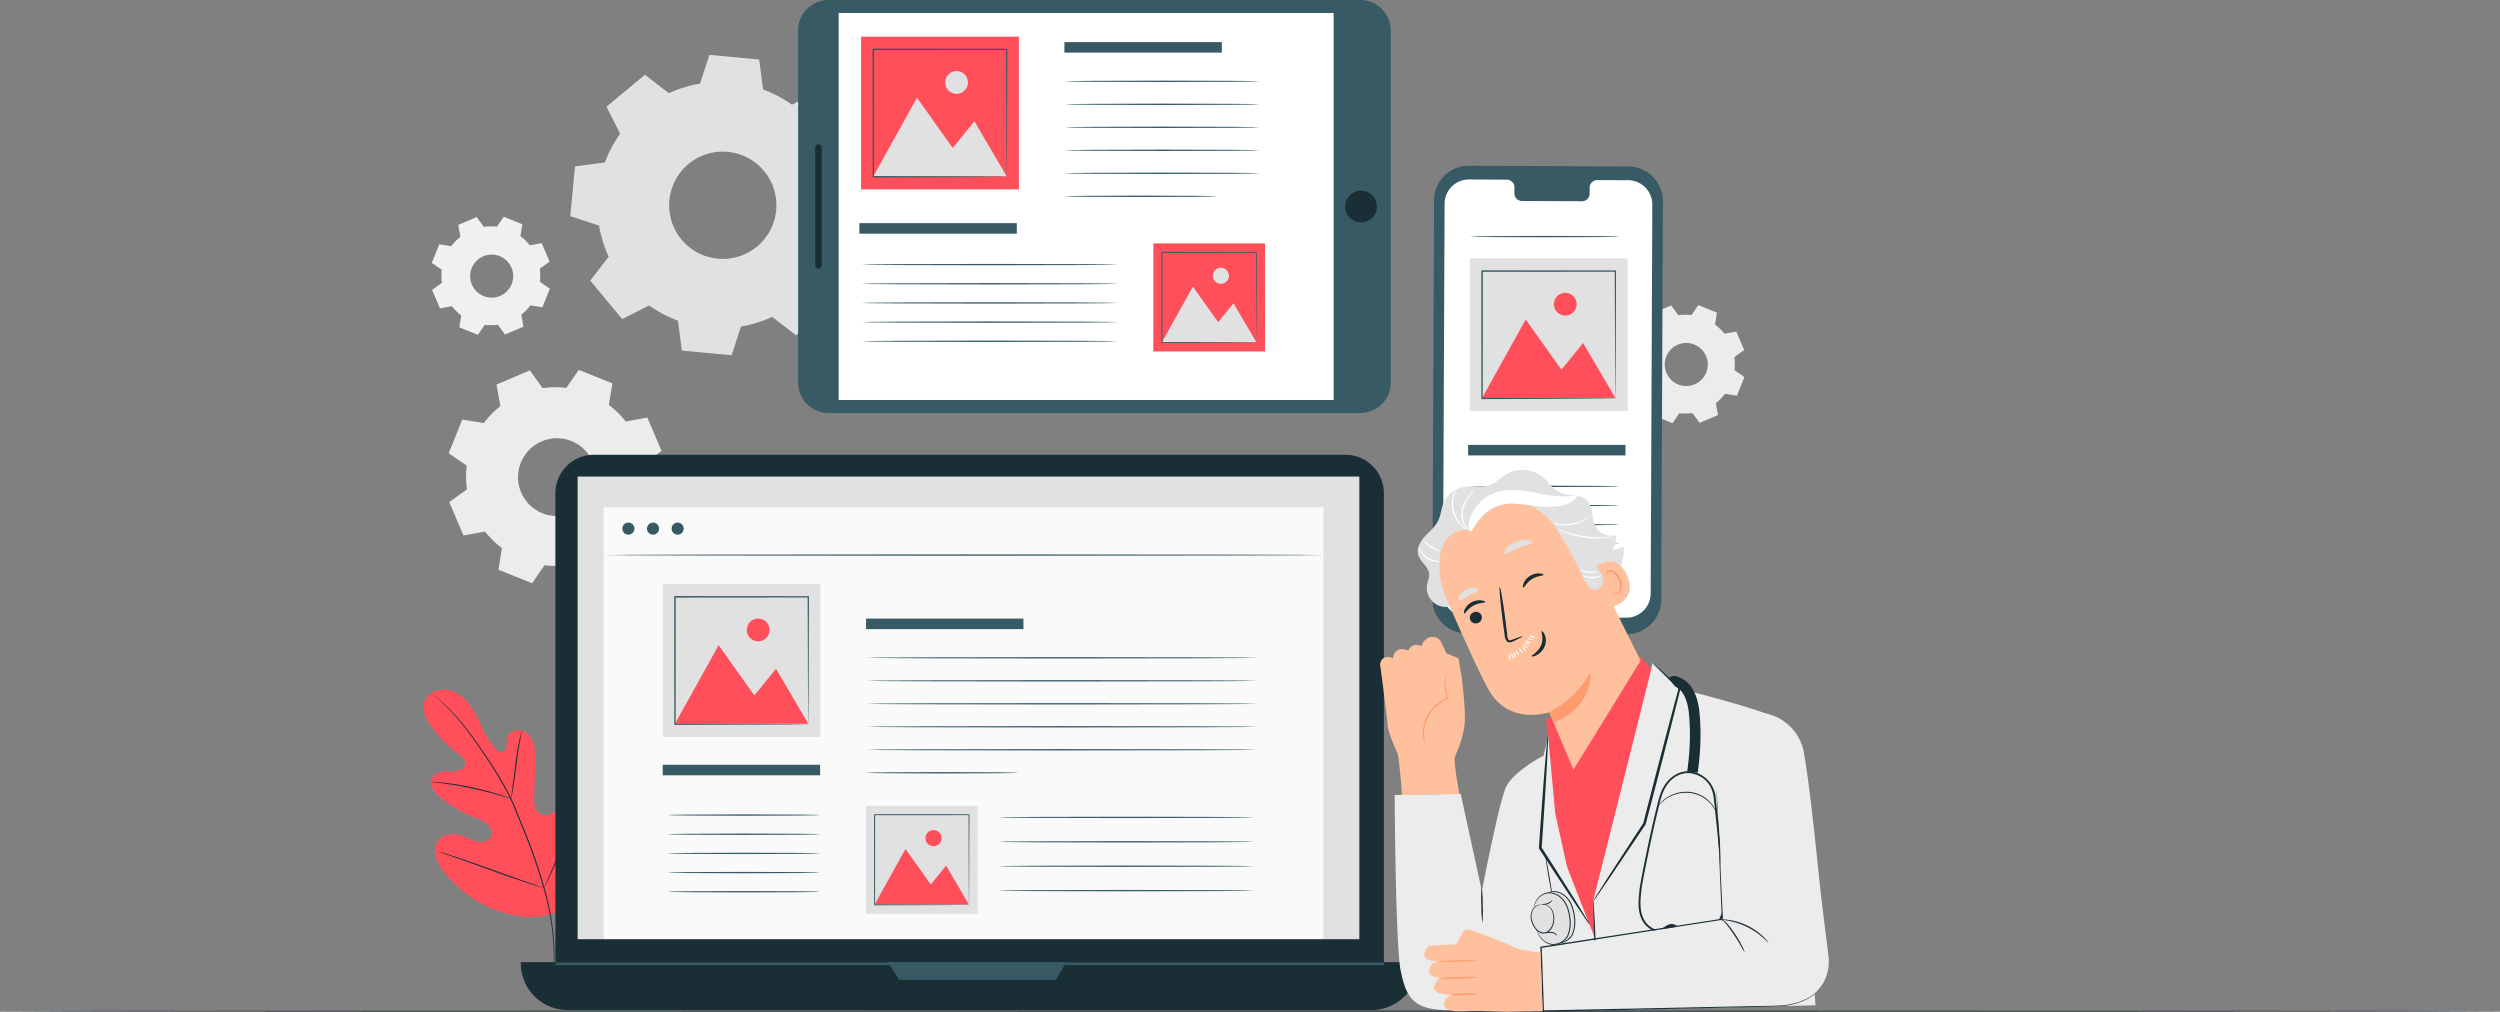 <svg id="Grupo_356" data-name="Grupo 356" xmlns="http://www.w3.org/2000/svg" xmlns:xlink="http://www.w3.org/1999/xlink" width="946.255" height="382.947" viewBox="0 0 946.255 382.947">
  <rect x="0" y="0" width="946.255" height="382.947" fill="#808080" stroke="none"/>
  <defs>
    <clipPath id="clip-path">
      <rect id="Rectángulo_246" data-name="Rectángulo 246" width="946.255" height="382.947" fill="none"/>
    </clipPath>
    <clipPath id="clip-path-3">
      <rect id="Rectángulo_244" data-name="Rectángulo 244" width="14.74" height="0.816" transform="translate(544.003 363.36)" fill="none"/>
    </clipPath>
  </defs>
  <g id="Grupo_355" data-name="Grupo 355" clip-path="url(#clip-path)">
    <g id="Grupo_354" data-name="Grupo 354">
      <g id="Grupo_353" data-name="Grupo 353" clip-path="url(#clip-path)">
        <path id="Trazado_2235" data-name="Trazado 2235" d="M946.256,382.723c0,.124-211.844.225-473.1.225C211.8,382.948,0,382.847,0,382.723s211.8-.224,473.151-.224c261.261,0,473.1.1,473.1.224" fill="#1a2e35"/>
        <path id="Trazado_2236" data-name="Trazado 2236" d="M649.138,122.85a18.627,18.627,0,0,1,3.535,3.463l4.514-.824,2.979,6.982-3.718,2.689a18.577,18.577,0,0,1,.055,4.949l3.773,2.608-2.831,7.044-4.528-.727a18.544,18.544,0,0,1-3.464,3.535l.824,4.515-6.981,2.979-2.69-3.718a18.579,18.579,0,0,1-4.949.054l-2.607,3.774L626,157.342l.728-4.529a18.568,18.568,0,0,1-3.535-3.463l-4.514.825-2.98-6.983,3.718-2.689a18.7,18.7,0,0,1-.054-4.949l-3.772-2.608,2.83-7.044,4.528.728a18.584,18.584,0,0,1,3.464-3.537l-.825-4.513,6.982-2.98,2.689,3.718a18.627,18.627,0,0,1,4.95-.054l2.607-3.773,7.044,2.83Zm-7.847,7.554A8.144,8.144,0,1,0,645.812,141a8.144,8.144,0,0,0-4.521-10.593" fill="#ececec" fill-rule="evenodd"/>
        <path id="Trazado_2237" data-name="Trazado 2237" d="M230.469,153.29a33.636,33.636,0,0,1,6.39,6.258l8.159-1.489,5.386,12.62-6.72,4.861a33.625,33.625,0,0,1,.1,8.945l6.82,4.714-5.117,12.732-8.184-1.314a33.593,33.593,0,0,1-6.261,6.39l1.49,8.159-12.621,5.385-4.86-6.719a33.709,33.709,0,0,1-8.945.1l-4.714,6.82-12.732-5.116,1.314-8.184a33.623,33.623,0,0,1-6.39-6.261l-8.159,1.489-5.386-12.62,6.721-4.86a33.577,33.577,0,0,1-.1-8.944l-6.82-4.715,5.116-12.733,8.185,1.316a33.54,33.54,0,0,1,6.26-6.392l-1.489-8.158,12.62-5.386,4.86,6.721a33.624,33.624,0,0,1,8.945-.1l4.714-6.819,12.733,5.115Zm-14.182,13.653a14.719,14.719,0,1,0,8.171,19.146,14.719,14.719,0,0,0-8.171-19.146" fill="#ececec" fill-rule="evenodd"/>
        <path id="Trazado_2238" data-name="Trazado 2238" d="M196.983,89.4a18.568,18.568,0,0,1,3.535,3.463l4.515-.824,2.979,6.982-3.718,2.689a18.538,18.538,0,0,1,.054,4.949l3.773,2.608-2.83,7.044-4.528-.727a18.573,18.573,0,0,1-3.464,3.535l.824,4.515-6.982,2.979-2.69-3.718a18.613,18.613,0,0,1-4.948.054l-2.608,3.774-7.044-2.831.727-4.529a18.6,18.6,0,0,1-3.535-3.463l-4.514.825-2.98-6.983,3.718-2.689a18.62,18.62,0,0,1-.054-4.949L163.44,99.5l2.83-7.044,4.529.728a18.579,18.579,0,0,1,3.463-3.537l-.824-4.513,6.982-2.98,2.69,3.718a18.612,18.612,0,0,1,4.948-.054l2.608-3.773,7.044,2.83Zm-7.846,7.554a8.144,8.144,0,1,0,4.521,10.593,8.143,8.143,0,0,0-4.521-10.593" fill="#f0f0f0" fill-rule="evenodd"/>
        <path id="Trazado_2239" data-name="Trazado 2239" d="M288.833,33.861a46.37,46.37,0,0,1,10.907,5.76l10.2-5.177,12.08,14.563-6.971,9.066a46.4,46.4,0,0,1,3.647,11.784l10.866,3.551L327.8,92.246,316.47,93.727a46.323,46.323,0,0,1-5.763,10.907l5.177,10.2-14.563,12.079-9.067-6.972a46.335,46.335,0,0,1-11.783,3.646l-3.55,10.868L258.082,132.7l-1.48-11.333a46.441,46.441,0,0,1-10.908-5.763l-10.2,5.177-12.08-14.565,6.972-9.066a46.374,46.374,0,0,1-3.646-11.783l-10.868-3.55,1.756-18.84L228.965,61.5a46.354,46.354,0,0,1,5.762-10.909l-5.177-10.2L244.113,28.31l9.067,6.973a46.307,46.307,0,0,1,11.783-3.646l3.55-10.869,18.84,1.756Zm-13.376,23.62a20.3,20.3,0,1,0,18.327,22.093,20.3,20.3,0,0,0-18.327-22.093" fill="#e1e1e1" fill-rule="evenodd"/>
        <path id="Trazado_2240" data-name="Trazado 2240" d="M209.756,345.614c12.485-8.172,15.655-23.818,15.516-37.953-.023-2.36.3-4.84-.786-6.936s-3.7-3.572-5.865-2.63c-1.794.783-2.617,2.8-3.652,4.461a13.906,13.906,0,0,1-5.732,5.147c-1.54.743-3.433,1.175-4.915.321-2.033-1.171-2.207-3.986-2.134-6.331q.2-6.555.4-13.108a21.605,21.605,0,0,0-.546-6.982,7.308,7.308,0,0,0-4.512-5.028c-2.245-.679-5.071.54-5.6,2.824a21.429,21.429,0,0,0-.138,2.918,2.471,2.471,0,0,1-1.52,2.287,2.9,2.9,0,0,1-2.583-1.138,31.165,31.165,0,0,1-5.464-8.587,43.232,43.232,0,0,0-5.076-8.847c-2.162-2.635-5.19-4.755-8.587-5.026s-7.075,1.714-8.015,4.991.929,6.685,2.99,9.412a52.678,52.678,0,0,0,10.786,10.651,4.324,4.324,0,0,1,1.8,2.005c.478,1.575-1.062,3.093-2.638,3.569-1.786.54-3.7.312-5.56.483s-3.885.93-4.628,2.641c-1.032,2.374.938,4.934,2.9,6.627a45.56,45.56,0,0,0,13.258,7.981,15.4,15.4,0,0,1,4.937,2.517c1.38,1.245,2.179,3.373,1.287,5s-3.091,2.11-4.914,1.731a31.863,31.863,0,0,1-5.165-2.09c-3.236-1.3-7.458-1.173-9.617,1.563a7.342,7.342,0,0,0-.961,6.543,17.053,17.053,0,0,0,3.46,5.88,45.662,45.662,0,0,0,19.175,14c7.51,2.773,14.51,3.641,22.1,1.105" fill="#ff4f5b"/>
        <path id="Trazado_2241" data-name="Trazado 2241" d="M164.057,262.862a1.856,1.856,0,0,0,.226.229l.69.637c.609.558,1.507,1.381,2.633,2.471a88.363,88.363,0,0,1,8.838,9.884c1.715,2.215,3.491,4.719,5.35,7.442s3.815,5.654,5.761,8.807a105.4,105.4,0,0,1,5.616,10.161c.872,1.813,1.642,3.71,2.429,5.642s1.575,3.892,2.378,5.874a213.536,213.536,0,0,1,7.913,22.768,103.484,103.484,0,0,1,3.489,19.335,75.84,75.84,0,0,1-.1,13.249c-.163,1.558-.313,2.767-.445,3.581l-.133.931a1.887,1.887,0,0,0-.031.319,1.757,1.757,0,0,0,.075-.312c.043-.229.1-.535.176-.923.16-.812.338-2.019.527-3.577a72.42,72.42,0,0,0,.241-13.29,101.749,101.749,0,0,0-3.408-19.418,208.176,208.176,0,0,0-7.9-22.824L196,307.97c-.786-1.926-1.565-3.837-2.445-5.661a104.435,104.435,0,0,0-5.661-10.19c-1.959-3.154-3.935-6.078-5.8-8.8s-3.669-5.217-5.4-7.427a83.824,83.824,0,0,0-8.964-9.817c-1.147-1.073-2.064-1.877-2.692-2.413-.3-.255-.541-.455-.72-.607a1.809,1.809,0,0,0-.255-.194" fill="#1a2e35"/>
        <path id="Trazado_2242" data-name="Trazado 2242" d="M193.433,302.289a4.573,4.573,0,0,0,.257-.994c.14-.646.313-1.585.509-2.748.393-2.327.825-5.559,1.287-9.123s.94-6.782,1.368-9.1c.211-1.157.391-2.093.524-2.738a4.642,4.642,0,0,0,.157-1.014,4.539,4.539,0,0,0-.323.976c-.184.634-.411,1.562-.661,2.717-.507,2.307-1.035,5.53-1.5,9.1l-1.16,9.134c-.147,1.1-.271,2.023-.371,2.765a4.74,4.74,0,0,0-.089,1.023" fill="#1a2e35"/>
        <path id="Trazado_2243" data-name="Trazado 2243" d="M163.025,295.926a6.681,6.681,0,0,0,1.214.174c.782.087,1.915.207,3.309.4,2.79.364,6.627,1,10.829,1.887s7.969,1.862,10.673,2.641c1.356.379,2.444.715,3.2.943a6.441,6.441,0,0,0,1.184.317,6.72,6.72,0,0,0-1.13-.478c-.739-.278-1.816-.659-3.163-1.078-2.69-.857-6.458-1.875-10.672-2.772a108.992,108.992,0,0,0-10.883-1.767c-1.4-.155-2.543-.229-3.331-.264a6.626,6.626,0,0,0-1.228,0" fill="#1a2e35"/>
        <path id="Trazado_2244" data-name="Trazado 2244" d="M205.917,336.108a1.546,1.546,0,0,0,.219-.363c.148-.291.329-.648.549-1.078.473-.939,1.121-2.314,1.9-4.024,1.558-3.418,3.56-8.207,5.7-13.521s4.093-10.117,5.576-13.562l1.77-4.076.475-1.111a1.556,1.556,0,0,0,.139-.4,1.485,1.485,0,0,0-.219.364c-.148.291-.33.646-.549,1.077-.473.939-1.12,2.313-1.9,4.024-1.558,3.418-3.561,8.207-5.7,13.523s-4.091,10.114-5.576,13.56c-.726,1.675-1.324,3.052-1.769,4.076l-.475,1.112a1.544,1.544,0,0,0-.139.4" fill="#1a2e35"/>
        <path id="Trazado_2245" data-name="Trazado 2245" d="M165.643,322.227a1.59,1.59,0,0,0,.4.175c.315.111.7.25,1.17.418l4.312,1.493c3.641,1.262,8.65,3.062,14.182,5.06s10.564,3.753,14.233,4.943c1.834.6,3.324,1.06,4.359,1.362l1.2.34a1.693,1.693,0,0,0,.425.091,1.618,1.618,0,0,0-.4-.174l-1.168-.418-4.313-1.494c-3.641-1.263-8.65-3.063-14.184-5.061s-10.562-3.753-14.231-4.942c-1.834-.6-3.324-1.061-4.359-1.362l-1.2-.34a1.645,1.645,0,0,0-.425-.091" fill="#1a2e35"/>
        <path id="Trazado_2246" data-name="Trazado 2246" d="M615.571,240.058l-60.334-.278a13.123,13.123,0,0,1-13.082-13.161l.638-150.837A13.127,13.127,0,0,1,556,62.731l60.335.278A13.124,13.124,0,0,1,629.414,76.17l-.64,150.838a13.125,13.125,0,0,1-13.2,13.05" fill="#375a64"/>
        <path id="Trazado_2247" data-name="Trazado 2247" d="M616.245,68.214l-11.7-.054a2.9,2.9,0,0,0-2.852,2.949l-.01,2.116a2.9,2.9,0,0,1-2.852,2.948l-22.8-.1a2.9,2.9,0,0,1-2.828-2.975l.01-2.115A2.9,2.9,0,0,0,570.384,68l-4.115-.019-10.238-.047a9.191,9.191,0,0,0-9.247,9.14L546.16,224.3a9.192,9.192,0,0,0,9.162,9.218l60.214.277a9.191,9.191,0,0,0,9.246-9.14l.624-147.228a9.19,9.19,0,0,0-9.161-9.218" fill="#fff"/>
        <rect id="Rectángulo_230" data-name="Rectángulo 230" width="59.581" height="3.985" transform="translate(555.679 168.394)" fill="#375a64"/>
        <path id="Trazado_2248" data-name="Trazado 2248" d="M613.135,184.085c0,.144-12.717.261-28.4.261s-28.4-.117-28.4-.261,12.713-.261,28.4-.261,28.4.117,28.4.261" fill="#375a64"/>
        <path id="Trazado_2249" data-name="Trazado 2249" d="M613.135,89.548c0,.144-12.717.26-28.4.26s-28.4-.116-28.4-.26,12.713-.261,28.4-.261,28.4.116,28.4.261" fill="#375a64"/>
        <path id="Trazado_2250" data-name="Trazado 2250" d="M613.135,191.34c0,.145-12.717.261-28.4.261s-28.4-.116-28.4-.261,12.713-.26,28.4-.26,28.4.116,28.4.26" fill="#375a64"/>
        <path id="Trazado_2251" data-name="Trazado 2251" d="M613.135,198.6c0,.144-12.717.26-28.4.26s-28.4-.116-28.4-.26,12.713-.261,28.4-.261,28.4.116,28.4.261" fill="#375a64"/>
        <path id="Trazado_2252" data-name="Trazado 2252" d="M613.135,205.851c0,.144-12.717.261-28.4.261s-28.4-.117-28.4-.261,12.713-.261,28.4-.261,28.4.117,28.4.261" fill="#375a64"/>
        <path id="Trazado_2253" data-name="Trazado 2253" d="M613.135,213.1c0,.145-12.717.261-28.4.261s-28.4-.116-28.4-.261,12.713-.26,28.4-.26,28.4.116,28.4.26" fill="#375a64"/>
        <path id="Trazado_2254" data-name="Trazado 2254" d="M613.947,221.332c0,.144-12.717.261-28.4.261s-28.4-.117-28.4-.261,12.715-.261,28.4-.261,28.4.117,28.4.261" fill="#375a64"/>
        <rect id="Rectángulo_231" data-name="Rectángulo 231" width="59.731" height="57.789" transform="translate(556.33 97.82)" fill="#e1e1e1"/>
        <path id="Trazado_2255" data-name="Trazado 2255" d="M560.96,150.663l16.524-29.737L591,139.933l8.211-10.094,12.218,20.824Z" fill="#ff4f5b"/>
        <path id="Trazado_2256" data-name="Trazado 2256" d="M596.756,115.142a4.3,4.3,0,1,1-4.3-4.3,4.3,4.3,0,0,1,4.3,4.3" fill="#ff4f5b"/>
        <path id="Trazado_2257" data-name="Trazado 2257" d="M611.429,150.824a1.892,1.892,0,0,1-.014-.237c0-.173-.007-.393-.014-.674-.006-.614-.015-1.483-.028-2.6-.014-2.291-.036-5.6-.064-9.813-.029-8.442-.072-20.461-.125-34.893l.245.243c-14.617.012-31.943.027-50.464.041-.069.06.534-.535.279-.276v6.538q0,3.249,0,6.435c0,4.247,0,8.4-.006,12.453-.01,8.093-.02,15.745-.028,22.783l-.248-.247,36.49.126,10.292.064,2.731.03.707.013a1.71,1.71,0,0,1,.249.015,1.2,1.2,0,0,1-.221.014l-.68.014-2.682.029-10.237.065-36.649.126h-.248v-.25c-.008-7.038-.017-14.69-.028-22.783,0-4.048,0-8.206-.006-12.453q0-3.185,0-6.435v-6.538c-.253.249.346-.356.29-.293l50.464.04h.245v.245c-.052,14.495-.095,26.57-.125,35.048-.027,4.185-.049,7.481-.064,9.759q-.016,1.647-.028,2.554c-.006.269-.009.481-.014.647a1.058,1.058,0,0,1-.013.21" fill="#375a64"/>
        <path id="Trazado_2258" data-name="Trazado 2258" d="M526.424,11.55V144.775a11.548,11.548,0,0,1-11.55,11.548H313.636a11.547,11.547,0,0,1-11.549-11.548V11.55A11.549,11.549,0,0,1,313.636,0H514.874a11.55,11.55,0,0,1,11.55,11.55" fill="#375a64"/>
        <rect id="Rectángulo_232" data-name="Rectángulo 232" width="187.349" height="146.465" transform="translate(317.435 4.93)" fill="#fff"/>
        <path id="Trazado_2259" data-name="Trazado 2259" d="M515.151,72.164a6,6,0,1,1-6,6,6,6,0,0,1,6-6" fill="#1a2e35"/>
        <path id="Trazado_2260" data-name="Trazado 2260" d="M311.026,55.836v44.652a1.215,1.215,0,0,1-1.215,1.215h-.048a1.215,1.215,0,0,1-1.215-1.215V55.836a1.215,1.215,0,0,1,1.215-1.215h.048a1.215,1.215,0,0,1,1.215,1.215" fill="#1a2e35"/>
        <rect id="Rectángulo_233" data-name="Rectángulo 233" width="59.581" height="3.985" transform="translate(402.884 15.936)" fill="#375a64"/>
        <rect id="Rectángulo_234" data-name="Rectángulo 234" width="59.581" height="3.985" transform="translate(325.277 84.461)" fill="#375a64"/>
        <path id="Trazado_2261" data-name="Trazado 2261" d="M476.982,30.778c0,.145-16.589.261-37.047.261s-37.051-.116-37.051-.261,16.585-.26,37.051-.26,37.047.116,37.047.26" fill="#375a64"/>
        <path id="Trazado_2262" data-name="Trazado 2262" d="M476.982,39.482c0,.144-16.589.26-37.047.26s-37.051-.116-37.051-.26,16.585-.261,37.051-.261,37.047.116,37.047.261" fill="#375a64"/>
        <path id="Trazado_2263" data-name="Trazado 2263" d="M476.982,48.186c0,.144-16.589.26-37.047.26s-37.051-.116-37.051-.26,16.585-.261,37.051-.261,37.047.116,37.047.261" fill="#375a64"/>
        <path id="Trazado_2264" data-name="Trazado 2264" d="M476.982,56.889c0,.144-16.589.26-37.047.26s-37.051-.116-37.051-.26,16.585-.261,37.051-.261,37.047.116,37.047.261" fill="#375a64"/>
        <path id="Trazado_2265" data-name="Trazado 2265" d="M476.982,65.592c0,.144-16.589.26-37.047.26s-37.051-.116-37.051-.26,16.585-.261,37.051-.261,37.047.116,37.047.261" fill="#375a64"/>
        <path id="Trazado_2266" data-name="Trazado 2266" d="M460.732,74.295c0,.144-12.95.26-28.923.26s-28.925-.116-28.925-.26,12.948-.261,28.925-.261,28.923.116,28.923.261" fill="#375a64"/>
        <path id="Trazado_2267" data-name="Trazado 2267" d="M423.129,100.152c0,.145-21.761.261-48.6.261s-48.6-.116-48.6-.261,21.756-.26,48.6-.26,48.6.116,48.6.26" fill="#375a64"/>
        <path id="Trazado_2268" data-name="Trazado 2268" d="M423.129,107.408c0,.144-21.761.26-48.6.26s-48.6-.116-48.6-.26,21.756-.261,48.6-.261,48.6.116,48.6.261" fill="#375a64"/>
        <path id="Trazado_2269" data-name="Trazado 2269" d="M423.129,114.663c0,.144-21.761.261-48.6.261s-48.6-.117-48.6-.261,21.756-.261,48.6-.261,48.6.117,48.6.261" fill="#375a64"/>
        <path id="Trazado_2270" data-name="Trazado 2270" d="M423.129,121.918c0,.145-21.761.261-48.6.261s-48.6-.116-48.6-.261,21.756-.26,48.6-.26,48.6.116,48.6.26" fill="#375a64"/>
        <path id="Trazado_2271" data-name="Trazado 2271" d="M423.129,129.174c0,.144-21.761.261-48.6.261s-48.6-.117-48.6-.261,21.756-.261,48.6-.261,48.6.117,48.6.261" fill="#375a64"/>
        <rect id="Rectángulo_235" data-name="Rectángulo 235" width="59.731" height="57.789" transform="translate(325.928 13.888)" fill="#ff4f5b"/>
        <path id="Trazado_2272" data-name="Trazado 2272" d="M330.559,66.73l16.523-29.737L360.6,56l8.212-10.093L381.028,66.73Z" fill="#e1e1e1"/>
        <path id="Trazado_2273" data-name="Trazado 2273" d="M366.354,31.209a4.3,4.3,0,1,1-4.3-4.3,4.3,4.3,0,0,1,4.3,4.3" fill="#e1e1e1"/>
        <path id="Trazado_2274" data-name="Trazado 2274" d="M381.028,66.892a1.867,1.867,0,0,1-.014-.236c0-.174-.007-.394-.013-.674-.008-.615-.016-1.484-.029-2.6-.015-2.292-.036-5.606-.063-9.814-.03-8.442-.073-20.461-.125-34.893l.244.243c-14.617.013-31.944.027-50.464.041-.068.06.533-.535.279-.276v3.276q0,1.638,0,3.263,0,3.247,0,6.434c0,4.247,0,8.405-.007,12.453-.01,8.093-.019,15.745-.027,22.784l-.248-.248,36.49.126,10.292.065,2.731.029.707.014a1.664,1.664,0,0,1,.249.014,1.09,1.09,0,0,1-.221.014l-.681.014-2.681.029-10.237.065-36.649.126h-.248v-.249c-.008-7.039-.018-14.691-.027-22.784,0-4.048-.005-8.206-.008-12.453q0-3.185,0-6.434V18.682c-.253.25.346-.356.29-.293l50.464.04h.245v.244c-.052,14.5-.1,26.57-.125,35.048-.027,4.185-.048,7.481-.063,9.759q-.02,1.647-.029,2.554c-.005.269-.01.481-.013.647a1.08,1.08,0,0,1-.014.21" fill="#375a64"/>
        <rect id="Rectángulo_236" data-name="Rectángulo 236" width="42.273" height="40.897" transform="translate(436.536 92.128)" fill="#ff4f5b"/>
        <path id="Trazado_2275" data-name="Trazado 2275" d="M439.813,129.525l11.694-21.046,9.565,13.452,5.812-7.143,8.646,14.737Z" fill="#e1e1e1"/>
        <path id="Trazado_2276" data-name="Trazado 2276" d="M465.147,104.387a3.042,3.042,0,1,1-3.043-3.042,3.043,3.043,0,0,1,3.043,3.042" fill="#e1e1e1"/>
        <path id="Trazado_2277" data-name="Trazado 2277" d="M475.53,129.64s-.005-.061-.009-.168c0-.123-.005-.278-.009-.477q-.008-.652-.021-1.84c-.011-1.622-.025-3.968-.044-6.946-.022-5.973-.052-14.48-.089-24.694l.172.173-35.713.028c-.048.042.378-.379.2-.195v2.318c0,.774,0,1.543,0,2.309V104.7c0,3,0,5.948-.005,8.813-.007,5.728-.014,11.143-.02,16.124l-.175-.175,25.825.089,7.284.046,1.933.02.5.01a1.143,1.143,0,0,1,.175.011.942.942,0,0,1-.156.01l-.482.01-1.9.02-7.244.046-25.937.089h-.175v-.177c-.006-4.981-.013-10.4-.02-16.124,0-2.865,0-5.808-.005-8.813V95.521c-.18.177.245-.253.2-.207l35.713.028h.174v.173c-.036,10.259-.066,18.8-.088,24.8-.019,2.962-.035,5.294-.044,6.907-.009.776-.016,1.38-.021,1.807,0,.191-.007.34-.01.459a.668.668,0,0,1-.01.148" fill="#375a64"/>
        <path id="Trazado_2278" data-name="Trazado 2278" d="M509.242,379.5H224.788a14.567,14.567,0,0,1-14.567-14.567V186.7a14.567,14.567,0,0,1,14.567-14.567H509.242A14.567,14.567,0,0,1,523.809,186.7V364.935A14.567,14.567,0,0,1,509.242,379.5" fill="#1a2e35"/>
        <path id="Trazado_2279" data-name="Trazado 2279" d="M519.058,382.31H214.9a17.8,17.8,0,0,1-17.8-17.8v-.347H536.855v.347a17.8,17.8,0,0,1-17.8,17.8" fill="#1a2e35"/>
        <rect id="Rectángulo_237" data-name="Rectángulo 237" width="295.875" height="175.122" transform="translate(218.639 180.369)" fill="#e1e1e1"/>
        <path id="Trazado_2280" data-name="Trazado 2280" d="M336.1,364.165l4.216,6.706h59.325l3.915-6.706Z" fill="#375a64"/>
        <rect id="Rectángulo_238" data-name="Rectángulo 238" width="272.412" height="163.394" transform="translate(228.505 192.03)" fill="#fafafa"/>
        <path id="Trazado_2281" data-name="Trazado 2281" d="M240.134,200.089a2.285,2.285,0,1,1-2.286-2.286,2.285,2.285,0,0,1,2.286,2.286" fill="#375a64"/>
        <path id="Trazado_2282" data-name="Trazado 2282" d="M249.461,200.089a2.285,2.285,0,1,1-2.286-2.286,2.285,2.285,0,0,1,2.286,2.286" fill="#375a64"/>
        <path id="Trazado_2283" data-name="Trazado 2283" d="M258.788,200.089A2.285,2.285,0,1,1,256.5,197.8a2.285,2.285,0,0,1,2.286,2.286" fill="#375a64"/>
        <path id="Trazado_2284" data-name="Trazado 2284" d="M500.917,210.089c0,.144-60.987.26-136.2.26-75.238,0-136.212-.116-136.212-.26s60.974-.261,136.212-.261c75.213,0,136.2.116,136.2.261" fill="#375a64"/>
        <rect id="Rectángulo_239" data-name="Rectángulo 239" width="313.588" height="1" transform="translate(210.221 364.305)" fill="#375a64"/>
        <rect id="Rectángulo_240" data-name="Rectángulo 240" width="59.581" height="3.985" transform="translate(250.84 289.473)" fill="#375a64"/>
        <rect id="Rectángulo_241" data-name="Rectángulo 241" width="59.581" height="3.986" transform="translate(327.797 234.137)" fill="#375a64"/>
        <path id="Trazado_2285" data-name="Trazado 2285" d="M475.993,248.98c0,.144-33.178.261-74.094.261s-74.1-.117-74.1-.261,33.171-.261,74.1-.261,74.094.117,74.094.261" fill="#375a64"/>
        <path id="Trazado_2286" data-name="Trazado 2286" d="M475.993,257.684c0,.144-33.178.261-74.094.261s-74.1-.117-74.1-.261,33.171-.261,74.1-.261,74.094.117,74.094.261" fill="#375a64"/>
        <path id="Trazado_2287" data-name="Trazado 2287" d="M475.993,266.387c0,.144-33.178.261-74.094.261s-74.1-.117-74.1-.261,33.171-.261,74.1-.261,74.094.117,74.094.261" fill="#375a64"/>
        <path id="Trazado_2288" data-name="Trazado 2288" d="M475.993,275.09c0,.144-33.178.261-74.094.261s-74.1-.117-74.1-.261,33.171-.261,74.1-.261,74.094.117,74.094.261" fill="#375a64"/>
        <path id="Trazado_2289" data-name="Trazado 2289" d="M475.993,283.793c0,.144-33.178.261-74.094.261s-74.1-.117-74.1-.261,33.171-.261,74.1-.261,74.094.117,74.094.261" fill="#375a64"/>
        <path id="Trazado_2290" data-name="Trazado 2290" d="M385.646,292.5c0,.144-12.952.261-28.923.261S327.8,292.64,327.8,292.5s12.948-.261,28.926-.261,28.923.117,28.923.261" fill="#375a64"/>
        <path id="Trazado_2291" data-name="Trazado 2291" d="M474.909,309.387c0,.144-21.807.261-48.7.261s-48.705-.117-48.705-.261,21.8-.261,48.705-.261,48.7.117,48.7.261" fill="#375a64"/>
        <path id="Trazado_2292" data-name="Trazado 2292" d="M474.909,318.625c0,.145-21.807.261-48.7.261s-48.705-.116-48.705-.261,21.8-.26,48.705-.26,48.7.116,48.7.26" fill="#375a64"/>
        <path id="Trazado_2293" data-name="Trazado 2293" d="M474.909,327.864c0,.144-21.807.26-48.7.26s-48.705-.116-48.705-.26,21.8-.261,48.705-.261,48.7.116,48.7.261" fill="#375a64"/>
        <path id="Trazado_2294" data-name="Trazado 2294" d="M474.909,337.1c0,.144-21.807.26-48.7.26s-48.705-.116-48.705-.26,21.8-.261,48.705-.261,48.7.116,48.7.261" fill="#375a64"/>
        <path id="Trazado_2295" data-name="Trazado 2295" d="M310.572,308.5c0,.144-13,.261-29.031.261s-29.033-.117-29.033-.261,13-.261,29.033-.261,29.031.117,29.031.261" fill="#375a64"/>
        <path id="Trazado_2296" data-name="Trazado 2296" d="M310.572,315.758c0,.145-13,.261-29.031.261s-29.033-.116-29.033-.261,13-.26,29.033-.26,29.031.116,29.031.26" fill="#375a64"/>
        <path id="Trazado_2297" data-name="Trazado 2297" d="M310.572,323.014c0,.144-13,.261-29.031.261s-29.033-.117-29.033-.261,13-.261,29.033-.261,29.031.117,29.031.261" fill="#375a64"/>
        <path id="Trazado_2298" data-name="Trazado 2298" d="M310.572,330.269c0,.145-13,.261-29.031.261s-29.033-.116-29.033-.261,13-.26,29.033-.26,29.031.116,29.031.26" fill="#375a64"/>
        <path id="Trazado_2299" data-name="Trazado 2299" d="M310.572,337.524c0,.144-13,.26-29.031.26s-29.033-.116-29.033-.26,13-.261,29.033-.261,29.031.116,29.031.261" fill="#375a64"/>
        <rect id="Rectángulo_242" data-name="Rectángulo 242" width="59.731" height="57.789" transform="translate(250.841 221.114)" fill="#e1e1e1"/>
        <path id="Trazado_2300" data-name="Trazado 2300" d="M255.472,273.957,272,244.22l13.515,19.007,8.212-10.094,12.218,20.824Z" fill="#ff4f5b"/>
        <path id="Trazado_2301" data-name="Trazado 2301" d="M291.267,238.436a4.3,4.3,0,1,1-4.3-4.3,4.3,4.3,0,0,1,4.3,4.3" fill="#ff4f5b"/>
        <path id="Trazado_2302" data-name="Trazado 2302" d="M305.941,274.118a1.926,1.926,0,0,1-.014-.237c0-.173-.008-.394-.013-.674-.007-.614-.017-1.483-.029-2.6-.015-2.291-.036-5.6-.063-9.814-.03-8.441-.073-20.461-.125-34.893l.244.244-50.464.041c-.068.06.534-.535.279-.277v3.277q0,1.638,0,3.262,0,3.249,0,6.435,0,6.371-.007,12.452c-.01,8.094-.019,15.745-.027,22.784l-.248-.247,36.49.126,10.292.064,2.73.03.708.013a1.711,1.711,0,0,1,.249.015,1.333,1.333,0,0,1-.221.014l-.68.014-2.682.029-10.237.065-36.649.125h-.248v-.249c-.008-7.039-.017-14.69-.027-22.784q0-6.072-.007-12.452,0-3.185,0-6.435v-6.539c-.253.25.346-.355.29-.292l50.464.04h.245v.244c-.052,14.5-.1,26.57-.124,35.049-.028,4.185-.05,7.481-.064,9.759q-.02,1.647-.028,2.554c-.007.269-.011.481-.014.647a1.086,1.086,0,0,1-.014.21" fill="#375a64"/>
        <rect id="Rectángulo_243" data-name="Rectángulo 243" width="42.272" height="40.898" transform="translate(327.762 304.979)" fill="#e1e1e1"/>
        <path id="Trazado_2303" data-name="Trazado 2303" d="M331.039,342.377l11.694-21.046,9.564,13.451,5.813-7.142,8.646,14.737Z" fill="#ff4f5b"/>
        <path id="Trazado_2304" data-name="Trazado 2304" d="M356.372,317.237a3.042,3.042,0,1,1-3.042-3.042,3.042,3.042,0,0,1,3.042,3.042" fill="#ff4f5b"/>
        <path id="Trazado_2305" data-name="Trazado 2305" d="M366.755,342.49a1.58,1.58,0,0,1-.009-.167c0-.123-.006-.279-.01-.478q-.006-.651-.02-1.839c-.011-1.622-.025-3.968-.044-6.947-.022-5.973-.053-14.48-.089-24.693l.172.172-35.713.029c-.048.042.378-.379.2-.2V313q0,2.3,0,4.554c0,3.005,0,5.948,0,8.812-.007,5.728-.014,11.144-.02,16.125l-.175-.176,25.825.09,7.283.046,1.933.02.5.01a1.259,1.259,0,0,1,.175.01.8.8,0,0,1-.155.01l-.483.011c-.447,0-1.081.01-1.9.019l-7.245.047-25.937.089h-.175v-.176c-.006-4.981-.013-10.4-.019-16.125,0-2.864,0-5.807-.006-8.812V313q0-1.15,0-2.309v-2.319c-.18.177.244-.252.2-.207l35.713.028h.174v.173c-.037,10.259-.068,18.8-.089,24.8-.019,2.961-.035,5.294-.045,6.906q-.014,1.166-.02,1.808c0,.19-.007.34-.01.458a.668.668,0,0,1-.01.148" fill="#375a64"/>
        <path id="Trazado_2306" data-name="Trazado 2306" d="M584.146,286.07s-11.308,5.812-14.157,11.91c-2.566,5.492-9.094,39.314-9.094,39.314l-8.027-36.853-24.986.463s.307,57.352,2.323,66.721c2.094,9.733,4.418,14.712,18.448,14.753a46.79,46.79,0,0,0,30.863-11.688Z" fill="#ececec"/>
        <path id="Trazado_2307" data-name="Trazado 2307" d="M673.258,272.4c-2.967-3.069-37.585-11.771-37.585-11.771l-10.118-9.623-10.7,40.557-11.84,49.519,1.68,41.294,82.49-1.874s-7.664-101.623-13.924-108.1" fill="#ececec"/>
        <path id="Trazado_2308" data-name="Trazado 2308" d="M592.872,327.78s-4.3-19.141-4.84-19.551-1.433-24.916-1.433-24.916-1.448-10.744-1.433-10.711,35.7-24.057,35.7-24.057l4.525,4.992-22.328,87.327,1.191,33.392-2.439-7.02Z" fill="#ff4f5b"/>
        <path id="Trazado_2309" data-name="Trazado 2309" d="M592.872,327.489l-5.454-20.9L585.924,278c.149,1.113-2.266,10.283-2.266,10.283l-11.483,10.064s-5.054,20.98-2.421,29.245l5.149,54.782,39.258-.442Z" fill="#ececec"/>
        <path id="Trazado_2310" data-name="Trazado 2310" d="M596.372,342.927l-19.506-31.06,8.047-23.624L585.924,278l2.7,29.668Z" fill="#ececec"/>
        <path id="Trazado_2311" data-name="Trazado 2311" d="M584.927,323.883c.109-.019.814,3.551,1.575,7.971s1.289,8.02,1.179,8.039-.813-3.55-1.574-7.971-1.289-8.019-1.18-8.039" fill="#1a2e35"/>
        <path id="Trazado_2312" data-name="Trazado 2312" d="M583.429,351.524a8.323,8.323,0,0,0,2.446,3.95,5.673,5.673,0,0,0,4.466,1.467,6.33,6.33,0,0,0,5.029-3.709c1.267-3.079.7-8.932-1.284-12.107-1.366-2.185-3.9-4-6.453-3.621a6.352,6.352,0,0,0-5.314,5.823" fill="#e1e1e1"/>
        <path id="Trazado_2313" data-name="Trazado 2313" d="M582.319,343.327a5.149,5.149,0,0,1,.336-1.74,6.792,6.792,0,0,1,.968-1.855,5.9,5.9,0,0,1,2.121-1.791,6.021,6.021,0,0,1,1.541-.526,4.872,4.872,0,0,1,1.773-.07,6.932,6.932,0,0,1,3.476,1.686,9.076,9.076,0,0,1,2.471,3.476,16.557,16.557,0,0,1,1.11,4.43,12.573,12.573,0,0,1-.808,6.869,5.934,5.934,0,0,1-2.188,2.33,6.935,6.935,0,0,1-2.764.968l.022,0a4.329,4.329,0,0,1-2.127-.154,6.8,6.8,0,0,1-1.719-.806,7.741,7.741,0,0,1-2.1-2.2,7.407,7.407,0,0,1-.846-1.749,4.657,4.657,0,0,1-.134-.491.483.483,0,0,1-.023-.173,10.4,10.4,0,0,0,1.158,2.309,7.8,7.8,0,0,0,2.087,2.084,6.622,6.622,0,0,0,1.66.743,4.08,4.08,0,0,0,1.969.122l.006,0,.017,0a6.149,6.149,0,0,0,4.643-3.147,12.361,12.361,0,0,0,.749-6.648c-.353-3.024-1.375-5.958-3.426-7.674a6.636,6.636,0,0,0-3.283-1.636,4.54,4.54,0,0,0-1.664.046,5.75,5.75,0,0,0-3.544,2.149,7,7,0,0,0-1,1.772,14.568,14.568,0,0,0-.482,1.687" fill="#1a2e35"/>
        <path id="Trazado_2314" data-name="Trazado 2314" d="M581.681,351.979a8.322,8.322,0,0,0,2.446,3.95,5.673,5.673,0,0,0,4.466,1.467,6.33,6.33,0,0,0,5.029-3.709c1.267-3.079.7-8.932-1.284-12.107-1.366-2.185-3.905-4-6.453-3.621a6.352,6.352,0,0,0-5.314,5.823" fill="#e1e1e1"/>
        <path id="Trazado_2315" data-name="Trazado 2315" d="M580.571,343.782a5.15,5.15,0,0,1,.336-1.74,6.765,6.765,0,0,1,.968-1.855A5.9,5.9,0,0,1,584,338.4a6.022,6.022,0,0,1,1.541-.526,4.873,4.873,0,0,1,1.773-.07,6.932,6.932,0,0,1,3.476,1.686,9.069,9.069,0,0,1,2.471,3.476,16.6,16.6,0,0,1,1.11,4.43,12.586,12.586,0,0,1-.808,6.87,5.938,5.938,0,0,1-2.188,2.329,6.933,6.933,0,0,1-2.765.968l.023,0a4.328,4.328,0,0,1-2.127-.154,6.8,6.8,0,0,1-1.719-.806,7.747,7.747,0,0,1-2.1-2.2,7.453,7.453,0,0,1-.845-1.748,4.815,4.815,0,0,1-.134-.491c-.024-.113-.031-.172-.023-.174a10.429,10.429,0,0,0,1.158,2.309,7.793,7.793,0,0,0,2.087,2.084,6.607,6.607,0,0,0,1.66.743,4.079,4.079,0,0,0,1.969.122l.006,0,.017,0a6.149,6.149,0,0,0,4.643-3.147,12.351,12.351,0,0,0,.748-6.648c-.352-3.024-1.374-5.958-3.425-7.674a6.64,6.64,0,0,0-3.283-1.636,4.541,4.541,0,0,0-1.664.046,5.75,5.75,0,0,0-3.544,2.149,7,7,0,0,0-1,1.772,14.309,14.309,0,0,0-.482,1.687" fill="#1a2e35"/>
        <path id="Trazado_2316" data-name="Trazado 2316" d="M583.348,342.427a3.959,3.959,0,0,0-3.665,3.044,6.823,6.823,0,0,0,.86,4.941,6.209,6.209,0,0,0,1.645,2.01,3.376,3.376,0,0,0,2.449.71,3.991,3.991,0,0,0,2.81-2.386,7.16,7.16,0,0,0,.068-5.995c-.572-1.254-1.77-2.433-3.134-2.236" fill="#e1e1e1"/>
        <path id="Trazado_2317" data-name="Trazado 2317" d="M584.38,342.515a.763.763,0,0,1,.3-.06,2.148,2.148,0,0,1,.87.137,4.09,4.09,0,0,1,2.181,2.31,7.268,7.268,0,0,1,.33,4.717,6.124,6.124,0,0,1-1.314,2.521,3.33,3.33,0,0,1-2.8,1.2,4.136,4.136,0,0,1-2.664-1.507,8.66,8.66,0,0,1-1.423-2.449,5.92,5.92,0,0,1-.031-4.707,4.13,4.13,0,0,1,2.354-2.135,2.891,2.891,0,0,1,.864-.15c.2.007.3.017.3.032a5.668,5.668,0,0,0-1.114.265,4.08,4.08,0,0,0-2.151,2.11,5.694,5.694,0,0,0,.118,4.45,8.451,8.451,0,0,0,1.376,2.327,3.768,3.768,0,0,0,2.408,1.366,2.95,2.95,0,0,0,2.473-1.069,5.821,5.821,0,0,0,1.249-2.354,7.1,7.1,0,0,0-.236-4.512,4.048,4.048,0,0,0-1.978-2.273,3.284,3.284,0,0,0-1.112-.222" fill="#1a2e35"/>
        <path id="Trazado_2318" data-name="Trazado 2318" d="M589.311,354.222c-.058.025-.184-.214-.5-.474a2.874,2.874,0,0,0-1.436-.606,7.242,7.242,0,0,0-1.632.026c-.429.042-.7.054-.713,0s.238-.161.662-.276a4.563,4.563,0,0,1,1.737-.145,2.549,2.549,0,0,1,1.581.8c.306.36.341.661.3.674" fill="#1a2e35"/>
        <path id="Trazado_2319" data-name="Trazado 2319" d="M587.586,340.635c.041.027-.07.291-.375.631a3.822,3.822,0,0,1-3.232,1.176c-.453-.064-.706-.195-.693-.242a5.769,5.769,0,0,0,4.3-1.565" fill="#1a2e35"/>
        <path id="Trazado_2320" data-name="Trazado 2320" d="M626.908,352.47c2.088-.316,3.528-2.6,5.636-2.72a2.935,2.935,0,1,1,.162,5.864c-2.23-.008-3.809-2.444-6.025-2.7" fill="#1a2e35"/>
        <path id="Trazado_2321" data-name="Trazado 2321" d="M644.891,352.253a12.756,12.756,0,0,1-1.982.059l.034-.728a8.381,8.381,0,0,0,6.328-1.992c1.964-1.815,3.027-4.786,3.16-8.83l0-.155c.059-1.6-3.1-32.585-3.761-38.461-1.033-9.177-9.23-9.522-9.579-9.533-.332-.022-7.792-.421-10.549,10.04-2.885,10.955-7.109,31.915-7.272,34.335-.02.3-.06.665-.105,1.093-.334,3.111-1.029,9.586,3.593,12.749,5.152,3.527,8.68,1.54,8.827,1.454l.371.627c-.165.1-4.052,2.323-9.61-1.48-4.981-3.408-4.254-10.176-3.905-13.428.044-.416.083-.775.1-1.063.165-2.439,4.4-23.488,7.3-34.472,2.914-11.069,11.206-10.589,11.289-10.581A10.954,10.954,0,0,1,649.4,302.065c.545,4.839,3.828,36.867,3.765,38.569l-.005.152c-.138,4.245-1.28,7.389-3.393,9.34a8.367,8.367,0,0,1-4.874,2.127" fill="#1a2e35"/>
        <path id="Trazado_2322" data-name="Trazado 2322" d="M649.7,308.024a13.6,13.6,0,0,0-1.913-3.437,12.348,12.348,0,0,0-8.1-4.446,13.686,13.686,0,0,0-9.025,2.226,16.227,16.227,0,0,0-2.927,2.64c-.011-.007.037-.089.14-.241a6.358,6.358,0,0,1,.476-.638,11.04,11.04,0,0,1,2.159-1.982,13.548,13.548,0,0,1,9.221-2.382,12.447,12.447,0,0,1,5.031,1.75A12.1,12.1,0,0,1,648,304.422a9.673,9.673,0,0,1,1.419,2.567,5.6,5.6,0,0,1,.233.762c.045.176.062.27.049.273" fill="#1a2e35"/>
        <path id="Trazado_2323" data-name="Trazado 2323" d="M635.7,260.619l-13.27,51.174-19.392,29.278L625.584,251Z" fill="#ececec"/>
        <path id="Trazado_2324" data-name="Trazado 2324" d="M603.041,341.071a15.522,15.522,0,0,0,1.581-2.088l4.141-5.991,14.083-20.925.045-.067.021-.083,4.005-15.339c3.671-14.157,6.919-26.935,9.132-35.869l.052-.209-.152-.141-7.533-6.939-2.067-1.836a3.524,3.524,0,0,0-.765-.588,3.506,3.506,0,0,0,.625.734l1.937,1.973,7.31,7.175-.1-.349c-2.407,8.884-5.777,21.63-9.448,35.787l-3.955,15.353.067-.15c-5.523,8.475-10.288,15.785-13.772,21.132-1.606,2.53-2.913,4.592-3.9,6.15a15.588,15.588,0,0,0-1.306,2.27" fill="#1a2e35"/>
        <path id="Trazado_2325" data-name="Trazado 2325" d="M601.813,350.111a14.016,14.016,0,0,0-1.29-2.352l-3.851-6.263c-3.3-5.289-7.952-12.614-13.235-20.831l.081.316c.092-1.327.189-2.732.286-4.156.729-10.712,1.331-20.412,1.715-27.438.162-3.368.3-6.167.4-8.322a16.973,16.973,0,0,0,0-3.061,17.283,17.283,0,0,0-.409,3.034c-.19,2.148-.435,4.94-.731,8.3-.572,7.011-1.29,16.7-2.019,27.417-.1,1.422-.191,2.828-.28,4.155l-.012.173.093.144c5.308,8.2,10.063,15.458,13.52,20.648,1.666,2.464,3.046,4.506,4.118,6.09a14.232,14.232,0,0,0,1.61,2.146" fill="#1a2e35"/>
        <path id="Trazado_2326" data-name="Trazado 2326" d="M634.022,259.812a6.16,6.16,0,0,1,2.8,2.414l.067.1c2.387,3.519,2.563,8.866,2.718,13.588l.033.938a100.067,100.067,0,0,1-1.034,15.159l3.975.486-1.988-.238,1.989.226a102.646,102.646,0,0,0,1.06-15.773l-.031-.931c-.174-5.305-.373-11.317-3.476-15.806l-.084-.115a10.547,10.547,0,0,0-5.8-3.961,3.105,3.105,0,0,0-2.08.362l-.659.376,2.511,3.179" fill="#1a2e35"/>
        <path id="Trazado_2327" data-name="Trazado 2327" d="M604.692,382.379a9.866,9.866,0,0,1-.184-1.634c-.085-1.054-.184-2.58-.289-4.467-.213-3.773-.428-8.99-.618-14.751-.177-5.719-.337-10.893-.457-14.755-.048-1.82-.087-3.327-.118-4.473a9.953,9.953,0,0,1,.023-1.644,9.947,9.947,0,0,1,.18,1.634c.084,1.054.18,2.58.283,4.467.208,3.773.42,8.99.61,14.754.18,5.718.343,10.89.465,14.753.05,1.819.092,3.326.124,4.471a9.91,9.91,0,0,1-.019,1.645" fill="#1a2e35"/>
        <path id="Trazado_2328" data-name="Trazado 2328" d="M583.286,359.237l.861,23.446,91.579-1.958a16.839,16.839,0,0,0,16.352-18.891c-.707-5.75-1.531-12.416-2.4-19.363-1.349-10.789-3.946-40.545-6.877-57.453a18.269,18.269,0,0,0-16.254-15.2,11.191,11.191,0,0,0-2.674.041c-10.192,1.618-14.009,11.67-13.654,23.311.291,9.546,1.7,54.753,1.7,54.753Z" fill="#ececec"/>
        <path id="Trazado_2329" data-name="Trazado 2329" d="M689.77,372.608s-.085.162-.273.47a10.4,10.4,0,0,1-.892,1.329,14.319,14.319,0,0,1-4.791,3.857,26.344,26.344,0,0,1-9.453,2.572c-3.852.2-8.216.23-13.075.37l-77.134,1.735-.255.006-.009-.255c-.2-5.531-.406-11.348-.618-17.261-.083-2.313-.165-4.613-.245-6.869l-.008-.231.229-.036,68.644-10.572-.175.213c-.638-15.032-1.161-27.343-1.525-35.914-.167-4.264-.3-7.6-.388-9.883q-.055-1.682-.086-2.584c-.016-.584-.009-.884-.009-.884s.035.3.071.881q.051.9.146,2.581c.116,2.286.284,5.617.5,9.878.406,8.57.99,20.877,1.7,35.907l.009.184-.183.029L583.325,358.81l.22-.266c.08,2.255.162,4.555.246,6.869.209,5.913.416,11.729.613,17.26l-.263-.248,77.143-1.562c4.85-.116,9.247-.12,13.053-.3a26.416,26.416,0,0,0,9.393-2.469,14.542,14.542,0,0,0,4.8-3.751,11.8,11.8,0,0,0,.925-1.295c.2-.3.315-.444.315-.444" fill="#1a2e35"/>
        <path id="Trazado_2330" data-name="Trazado 2330" d="M660.341,360.443c-.141.067-1.65-3.091-4.049-6.653-1.2-1.778-2.367-3.352-3.248-4.422a3.8,3.8,0,0,0-1.81-1.226c0-.026.232-.08.633.032a3.46,3.46,0,0,1,1.444.941,35.737,35.737,0,0,1,3.414,4.385,39.81,39.81,0,0,1,2.765,4.807,8.541,8.541,0,0,1,.851,2.136" fill="#1a2e35"/>
        <path id="Trazado_2331" data-name="Trazado 2331" d="M669.351,356.765c-.067.059-.828-.793-2.208-1.993a27.26,27.26,0,0,0-12.663-6.2c-1.793-.354-2.931-.432-2.927-.521a2.4,2.4,0,0,1,.806-.04,16.672,16.672,0,0,1,2.185.2,23.923,23.923,0,0,1,12.847,6.29,16.867,16.867,0,0,1,1.5,1.605c.325.4.49.638.463.661" fill="#1a2e35"/>
        <path id="Trazado_2332" data-name="Trazado 2332" d="M561.092,349.392a46.9,46.9,0,0,1-.4-6.97,46.854,46.854,0,0,1,.118-6.98,47.034,47.034,0,0,1,.4,6.97,46.854,46.854,0,0,1-.118,6.98" fill="#1a2e35"/>
        <path id="Trazado_2333" data-name="Trazado 2333" d="M548.56,229.608a7.223,7.223,0,0,1-8.383-8.51c.253-1.274.85-2.506.768-3.8-.177-2.786-3.295-4.5-4.106-7.168-.754-2.477.665-5.1,2.4-7.021s3.869-3.56,5.033-5.872c1.069-2.124,1.206-4.6,2.123-6.8a10.388,10.388,0,0,1,7.419-6.071c3.352-.668,6.971.353,10.169-.853,2.328-.877,4.082-2.811,6.224-4.078a12.4,12.4,0,0,1,15.286,2.589,14.892,14.892,0,0,0,5.306,4.52c2.947,1.315,6.437.46,9.132,2.236,1.6,1.057,2.286,3.057,2.625,4.948s.453,3.875,1.354,5.572a6.817,6.817,0,0,0,7.626,3.268,6.807,6.807,0,0,1-1.227,5.331,7.872,7.872,0,0,0,4.148-1.024,13.754,13.754,0,0,1-12.525,15.608" fill="#e1e1e1"/>
        <path id="Trazado_2334" data-name="Trazado 2334" d="M602.623,215.643c.186-.233,8.188-8.066,13.043,1.773s-6.024,12.685-6.181,12.411-6.862-14.184-6.862-14.184" fill="#ffc09d"/>
        <path id="Trazado_2335" data-name="Trazado 2335" d="M610.652,224.616c.027-.054.23.035.586.024a1.9,1.9,0,0,0,1.294-.6c.851-.9.912-2.977.085-4.773a6.32,6.32,0,0,0-1.691-2.218,2.21,2.21,0,0,0-1.939-.68.972.972,0,0,0-.779.97c0,.34.163.505.119.548-.015.038-.293-.061-.414-.506a1.231,1.231,0,0,1,.083-.808,1.445,1.445,0,0,1,.824-.718,2.682,2.682,0,0,1,2.543.642,6.49,6.49,0,0,1,1.948,2.449c.916,2.014.817,4.37-.4,5.483a2.049,2.049,0,0,1-1.7.513c-.425-.092-.585-.287-.56-.321" fill="#ff9b6c"/>
        <path id="Trazado_2336" data-name="Trazado 2336" d="M563.351,260.885c-3.733-6.789-10.28-21.391-16.052-34.677a29.893,29.893,0,0,1,13.337-38.285l1.364-.729c15.183-7,29.609,1.984,36.185,17.354l22.8,45.486-25.443,41.312-9.137-21.759s-15.328,5.355-23.056-8.7" fill="#ffc09d"/>
        <path id="Trazado_2337" data-name="Trazado 2337" d="M586.386,269.587a37.3,37.3,0,0,0,15.65-15.092s1.258,12.616-13.543,18.88Z" fill="#ff9b6c"/>
        <path id="Trazado_2338" data-name="Trazado 2338" d="M556.535,234.739a2.292,2.292,0,0,0,3.037,1,2.191,2.191,0,0,0,1.11-2.935,2.291,2.291,0,0,0-3.035-1,2.193,2.193,0,0,0-1.112,2.937" fill="#1a2e35"/>
        <path id="Trazado_2339" data-name="Trazado 2339" d="M554.229,232.187c.391.13,1.317-1.82,3.495-2.976,2.159-1.185,4.352-.918,4.445-1.31.054-.18-.456-.52-1.42-.654a6.286,6.286,0,0,0-3.733.722,6.042,6.042,0,0,0-2.607,2.7c-.394.87-.367,1.468-.18,1.52" fill="#1a2e35"/>
        <path id="Trazado_2340" data-name="Trazado 2340" d="M576.568,222.374c.4.1,1.2-1.9,3.3-3.191,2.079-1.319,4.285-1.192,4.353-1.589.042-.183-.486-.491-1.459-.563a6.292,6.292,0,0,0-3.68.957,6.042,6.042,0,0,0-2.431,2.858c-.337.892-.272,1.487-.084,1.528" fill="#1a2e35"/>
        <path id="Trazado_2341" data-name="Trazado 2341" d="M576.343,240.836c-.056-.129-1.533.358-3.872,1.248-.586.239-1.17.409-1.467.08a3.206,3.206,0,0,1-.508-1.844q-.292-2.433-.615-5.105c-.933-7.237-1.925-13.068-2.215-13.028s.228,5.938,1.161,13.176c.245,1.778.474,3.473.7,5.093a3.649,3.649,0,0,0,.876,2.334,1.576,1.576,0,0,0,1.346.324,4.252,4.252,0,0,0,1.013-.373c2.268-1.057,3.64-1.777,3.583-1.9" fill="#1a2e35"/>
        <path id="Trazado_2342" data-name="Trazado 2342" d="M583.545,238.924c-.365.168.891,2.53-.235,5.284s-3.777,3.836-3.62,4.176c.046.165.806.159,1.883-.379a6.664,6.664,0,0,0,3.093-3.352,5.8,5.8,0,0,0,.046-4.35c-.438-1.035-1.013-1.48-1.167-1.379" fill="#1a2e35"/>
        <path id="Trazado_2343" data-name="Trazado 2343" d="M569.461,209.468c.53.478,2.551-.962,5.267-2.017,2.694-1.109,5.15-1.46,5.206-2.17.015-.335-.64-.7-1.778-.829a9.8,9.8,0,0,0-7.979,3.192c-.735.877-.959,1.594-.716,1.824" fill="#e1e1e1"/>
        <path id="Trazado_2344" data-name="Trazado 2344" d="M552.387,227.364c.646.29,1.871-1.023,3.659-2.009,1.754-1.048,3.5-1.443,3.579-2.148.02-.332-.484-.7-1.4-.811a6.044,6.044,0,0,0-5.833,3.349c-.365.848-.3,1.468-.005,1.619" fill="#e1e1e1"/>
        <path id="Trazado_2345" data-name="Trazado 2345" d="M549.556,192.145c3.866-4.711,9.456-6.48,15.153-8.646a27.528,27.528,0,0,1,13.691-1.791c7.517.961,13.648,5.752,17.62,12.209a70.6,70.6,0,0,1,8.458,20.028l-.586.172c1.222,1.434,2.492,2.97,2.792,4.832s-.813,4.084-2.689,4.265c-2.191.209-3.606-2.189-4.515-4.194a157.822,157.822,0,0,0-10.77-19.487c-2.974-4.687-9.038-9.071-14.092-9.26-11.338-.375-15.341,7.881-17.712,10.575-6.879-1.394-10.812,3.789-11.729,8.84-1.87-5.8.513-12.831,4.379-17.543" fill="#e1e1e1"/>
        <path id="Trazado_2346" data-name="Trazado 2346" d="M596.727,187.83c.173.293-.218.967-1.295,1.75a12.838,12.838,0,0,1-5.177,1.949,29.291,29.291,0,0,1-7.958.092c-2.89-.3-5.89-.821-8.866-.955a16.465,16.465,0,0,0-7.7,1.231,15.5,15.5,0,0,0-5.153,3.853c-2.545,2.855-3.272,5.434-4.049,5.318-.177-.024-.322-.212-.432-.562a4.457,4.457,0,0,1-.159-1.522,11.968,11.968,0,0,1,1.613-5.331,15.793,15.793,0,0,1,5.964-6.011,16.133,16.133,0,0,1,4.829-1.8,22.02,22.02,0,0,1,5.31-.376A61.832,61.832,0,0,1,583,186.875a47.8,47.8,0,0,0,7,.98,28.4,28.4,0,0,0,4.683-.159c1.133-.13,1.855-.19,2.045.134" fill="#fff"/>
        <path id="Trazado_2347" data-name="Trazado 2347" d="M601.146,195.613a5.521,5.521,0,0,1-1.654,1.344,13.359,13.359,0,0,1-9.979,1.6,5.542,5.542,0,0,1-1.992-.758,19.436,19.436,0,0,1,2.065.4,15.254,15.254,0,0,0,9.723-1.56,20.086,20.086,0,0,1,1.837-1.024" fill="#fff"/>
        <path id="Trazado_2348" data-name="Trazado 2348" d="M610.446,203.191a2.751,2.751,0,0,1-.833.208,23.28,23.28,0,0,1-2.314.294,34.562,34.562,0,0,1-15.143-2.189,22.888,22.888,0,0,1-2.137-.936,2.708,2.708,0,0,1-.74-.436c.036-.077,1.151.4,3,1.026a41.555,41.555,0,0,0,15,2.167c1.951-.073,3.157-.218,3.169-.134" fill="#fff"/>
        <path id="Trazado_2349" data-name="Trazado 2349" d="M558.3,185.188c.059.059-.641.781-1.627,2.052a14.692,14.692,0,0,0-2.8,5.5,8.86,8.86,0,0,0,.685,6,12.831,12.831,0,0,0,1.53,2.073c-.018.024-.244-.1-.6-.392a5.838,5.838,0,0,1-1.251-1.5,8.672,8.672,0,0,1-.871-6.293,13.455,13.455,0,0,1,3.023-5.617,8.773,8.773,0,0,1,1.913-1.819" fill="#fff"/>
        <path id="Trazado_2350" data-name="Trazado 2350" d="M551.424,184.792c.081.046-.476.912-.939,2.468a11.393,11.393,0,0,0,3,11.581c1.16,1.135,2.067,1.622,2.019,1.7-.016.029-.258-.062-.666-.285a9.255,9.255,0,0,1-1.6-1.146,10.977,10.977,0,0,1-3.1-11.965,9.277,9.277,0,0,1,.847-1.782c.248-.393.416-.59.443-.572" fill="#fff"/>
        <path id="Trazado_2351" data-name="Trazado 2351" d="M604.993,216.206a7.442,7.442,0,0,1-7.357-.786,14.99,14.99,0,0,0,7.357.786" fill="#fff"/>
        <path id="Trazado_2352" data-name="Trazado 2352" d="M606.533,217.77a7.662,7.662,0,0,1-8.024-.1,13.426,13.426,0,0,0,8.024.1" fill="#fff"/>
        <path id="Trazado_2353" data-name="Trazado 2353" d="M545.168,212.422a2.873,2.873,0,0,1-1.521.21,7.29,7.29,0,0,1-6.038-3.888,2.892,2.892,0,0,1-.439-1.471c.083-.027.275.52.759,1.29a8.166,8.166,0,0,0,5.751,3.7,10.431,10.431,0,0,1,1.488.157" fill="#fff"/>
        <path id="Trazado_2354" data-name="Trazado 2354" d="M545.172,208.84a13.639,13.639,0,0,1-6.746-4.407c.1-.111,1.47,1.072,3.326,2.277s3.479,1.989,3.42,2.13" fill="#fff"/>
        <path id="Trazado_2355" data-name="Trazado 2355" d="M552.389,300.453s-2.32-12.109-1.7-13.946,3.916-8.258,3.78-15.292-1.336-15.617-1.336-15.617l-1.1-6.469-4.653-1.868s-1.738-4.364-2.539-5.159a3.91,3.91,0,0,0-4.728-.391,4.737,4.737,0,0,0-2.038,2.879,4.147,4.147,0,0,0-3-.42,4.1,4.1,0,0,0-2.041,2.08s-2.465-1.178-4.143-.092a3.732,3.732,0,0,0-1.607,3.07s-2.205-1.22-3.733-.028a2.92,2.92,0,0,0-1.066,3.112c.066.388,2.737,20.7,2.766,22.43s2.8,8.576,3.6,10.17,1.8,16.038,1.8,16.038Z" fill="#ffc09d"/>
        <path id="Trazado_2356" data-name="Trazado 2356" d="M547.825,254.585c.04.029-.139.225-.287.676a7.267,7.267,0,0,0-.352,2,20.824,20.824,0,0,0,.956,7.04l.069.221L548,264.6a14.24,14.24,0,0,0-4.744,3.054,13.99,13.99,0,0,0-3.327,4.992,14.61,14.61,0,0,0-.966,4.833,21.023,21.023,0,0,0,.507,4.557,4.239,4.239,0,0,1-.43-1.175,13.189,13.189,0,0,1-.445-3.387,14.27,14.27,0,0,1,.885-5,14.041,14.041,0,0,1,3.414-5.195,14.239,14.239,0,0,1,4.934-3.134l-.144.3a19.42,19.42,0,0,1-.791-7.216,6.342,6.342,0,0,1,.5-2.034,1.84,1.84,0,0,1,.295-.477c.08-.1.126-.146.137-.137" fill="#ff9b6c"/>
        <path id="Trazado_2357" data-name="Trazado 2357" d="M571.659,249.835c-.139.036-.385-.447-.549-1.08s-.185-1.176-.046-1.212.386.447.55,1.081.184,1.175.045,1.211" fill="#fff"/>
        <path id="Trazado_2358" data-name="Trazado 2358" d="M572.765,249.41c-.146.016-.318-.5-.567-1.105s-.483-1.1-.367-1.187.573.31.849.99.225,1.29.085,1.3" fill="#fff"/>
        <path id="Trazado_2359" data-name="Trazado 2359" d="M573.7,248.9c-.144.025-.339-.423-.565-.96s-.4-.992-.284-1.077.516.278.765.877.224,1.139.084,1.16" fill="#fff"/>
        <path id="Trazado_2360" data-name="Trazado 2360" d="M574.9,248.042c-.121.076-.485-.28-.812-.8s-.494-1-.372-1.074.485.279.812.8.494,1,.372,1.075" fill="#fff"/>
        <path id="Trazado_2361" data-name="Trazado 2361" d="M576.41,247.122c-.127.073-.48-.3-.925-.729s-.83-.771-.76-.9.622.039,1.122.525.686,1.037.563,1.1" fill="#fff"/>
        <path id="Trazado_2362" data-name="Trazado 2362" d="M577.613,246.346c-.1.1-.531-.184-.952-.629s-.679-.888-.574-.986.53.182.952.629.678.886.574.986" fill="#fff"/>
        <path id="Trazado_2363" data-name="Trazado 2363" d="M578.2,245.335c-.09.112-.543-.1-1.012-.476s-.776-.77-.686-.882.543.1,1.011.475.776.771.687.883" fill="#fff"/>
        <path id="Trazado_2364" data-name="Trazado 2364" d="M578.706,244.317c-.126.075-.435-.214-.827-.515s-.741-.537-.7-.677.546-.1,1.019.267.63.858.506.925" fill="#fff"/>
        <path id="Trazado_2365" data-name="Trazado 2365" d="M579.3,243.381c-.066.128-.535.018-1.048-.245s-.875-.581-.81-.709.535-.018,1.048.245.875.581.81.709" fill="#fff"/>
        <path id="Trazado_2366" data-name="Trazado 2366" d="M580.151,242.193c-.051.135-.492.092-.984-.1s-.85-.449-.8-.583.491-.092.984.1.85.449.8.583" fill="#fff"/>
        <path id="Trazado_2367" data-name="Trazado 2367" d="M581.085,241.26c-.034.14-.536.14-1.122,0s-1.034-.367-1-.508.537-.138,1.123,0,1.034.368,1,.508" fill="#fff"/>
        <path id="Trazado_2368" data-name="Trazado 2368" d="M570.147,382.931l13.741-.238-.791-22.1s-25.96-3.975-27.7-3.5l-7.071,25.125s21.188.716,21.819.717" fill="#ffc09d"/>
        <path id="Trazado_2369" data-name="Trazado 2369" d="M549.983,382.61c.022.042.2.08.492.112,2.435.267,13.681-.419,13.681-.419.514-1.452-.459-5.815-1.859-6.071s-13.369.552-13.369.552-1.885.248-2.354,3.416c-.29,1.957,3.409,2.41,3.409,2.41" fill="#ffc09d"/>
        <path id="Trazado_2370" data-name="Trazado 2370" d="M546.183,376.22c.022.042.2.08.491.111,2.435.267,13.068.151,13.527-1.145.514-1.452-.3-5.089-1.7-5.344s-13.368.552-13.368.552-1.885.247-2.355,3.416c-.29,1.957,3.409,2.41,3.409,2.41" fill="#ffc09d"/>
        <path id="Trazado_2371" data-name="Trazado 2371" d="M544.3,369.974c.022.042.2.079.491.111,2.436.267,13.067.151,13.527-1.145.514-1.452-.3-5.089-1.7-5.344s-13.37.552-13.37.552-1.885.247-2.354,3.416c-.29,1.957,3.409,2.41,3.409,2.41" fill="#ffc09d"/>
        <path id="Trazado_2372" data-name="Trazado 2372" d="M542.527,363.761c.022.042.2.08.491.112,2.435.267,13.067.15,13.527-1.145.514-1.452-.3-5.089-1.7-5.345s-13.369.553-13.369.553-1.885.247-2.354,3.415c-.29,1.958,3.409,2.41,3.409,2.41" fill="#ffc09d"/>
        <path id="Trazado_2373" data-name="Trazado 2373" d="M559.188,376.173c-.016.183-2.333.4-5.176.479s-5.136,0-5.12-.185,2.333-.4,5.177-.479,5.135,0,5.119.185" fill="#ff9b6c"/>
        <path id="Trazado_2374" data-name="Trazado 2374" d="M559.247,369.9c0,.185-3.291.439-7.359.568s-7.375.084-7.383-.1,3.289-.44,7.362-.569,7.373-.084,7.38.1" fill="#ff9b6c"/>
        <g id="Grupo_352" data-name="Grupo 352" opacity="0.78">
          <g id="Grupo_351" data-name="Grupo 351">
            <g id="Grupo_350" data-name="Grupo 350" clip-path="url(#clip-path-3)">
              <path id="Trazado_2375" data-name="Trazado 2375" d="M558.743,363.534c.005.185-3.29.438-7.359.568s-7.375.084-7.381-.1,3.288-.44,7.359-.569,7.375-.084,7.381.1" fill="#ff9b6c"/>
            </g>
          </g>
        </g>
        <path id="Trazado_2376" data-name="Trazado 2376" d="M575.808,359.6s-20.072-8.925-21.325-7.636-3.186,5.433-3.186,5.433Z" fill="#ffc09d"/>
      </g>
    </g>
  </g>
</svg>

